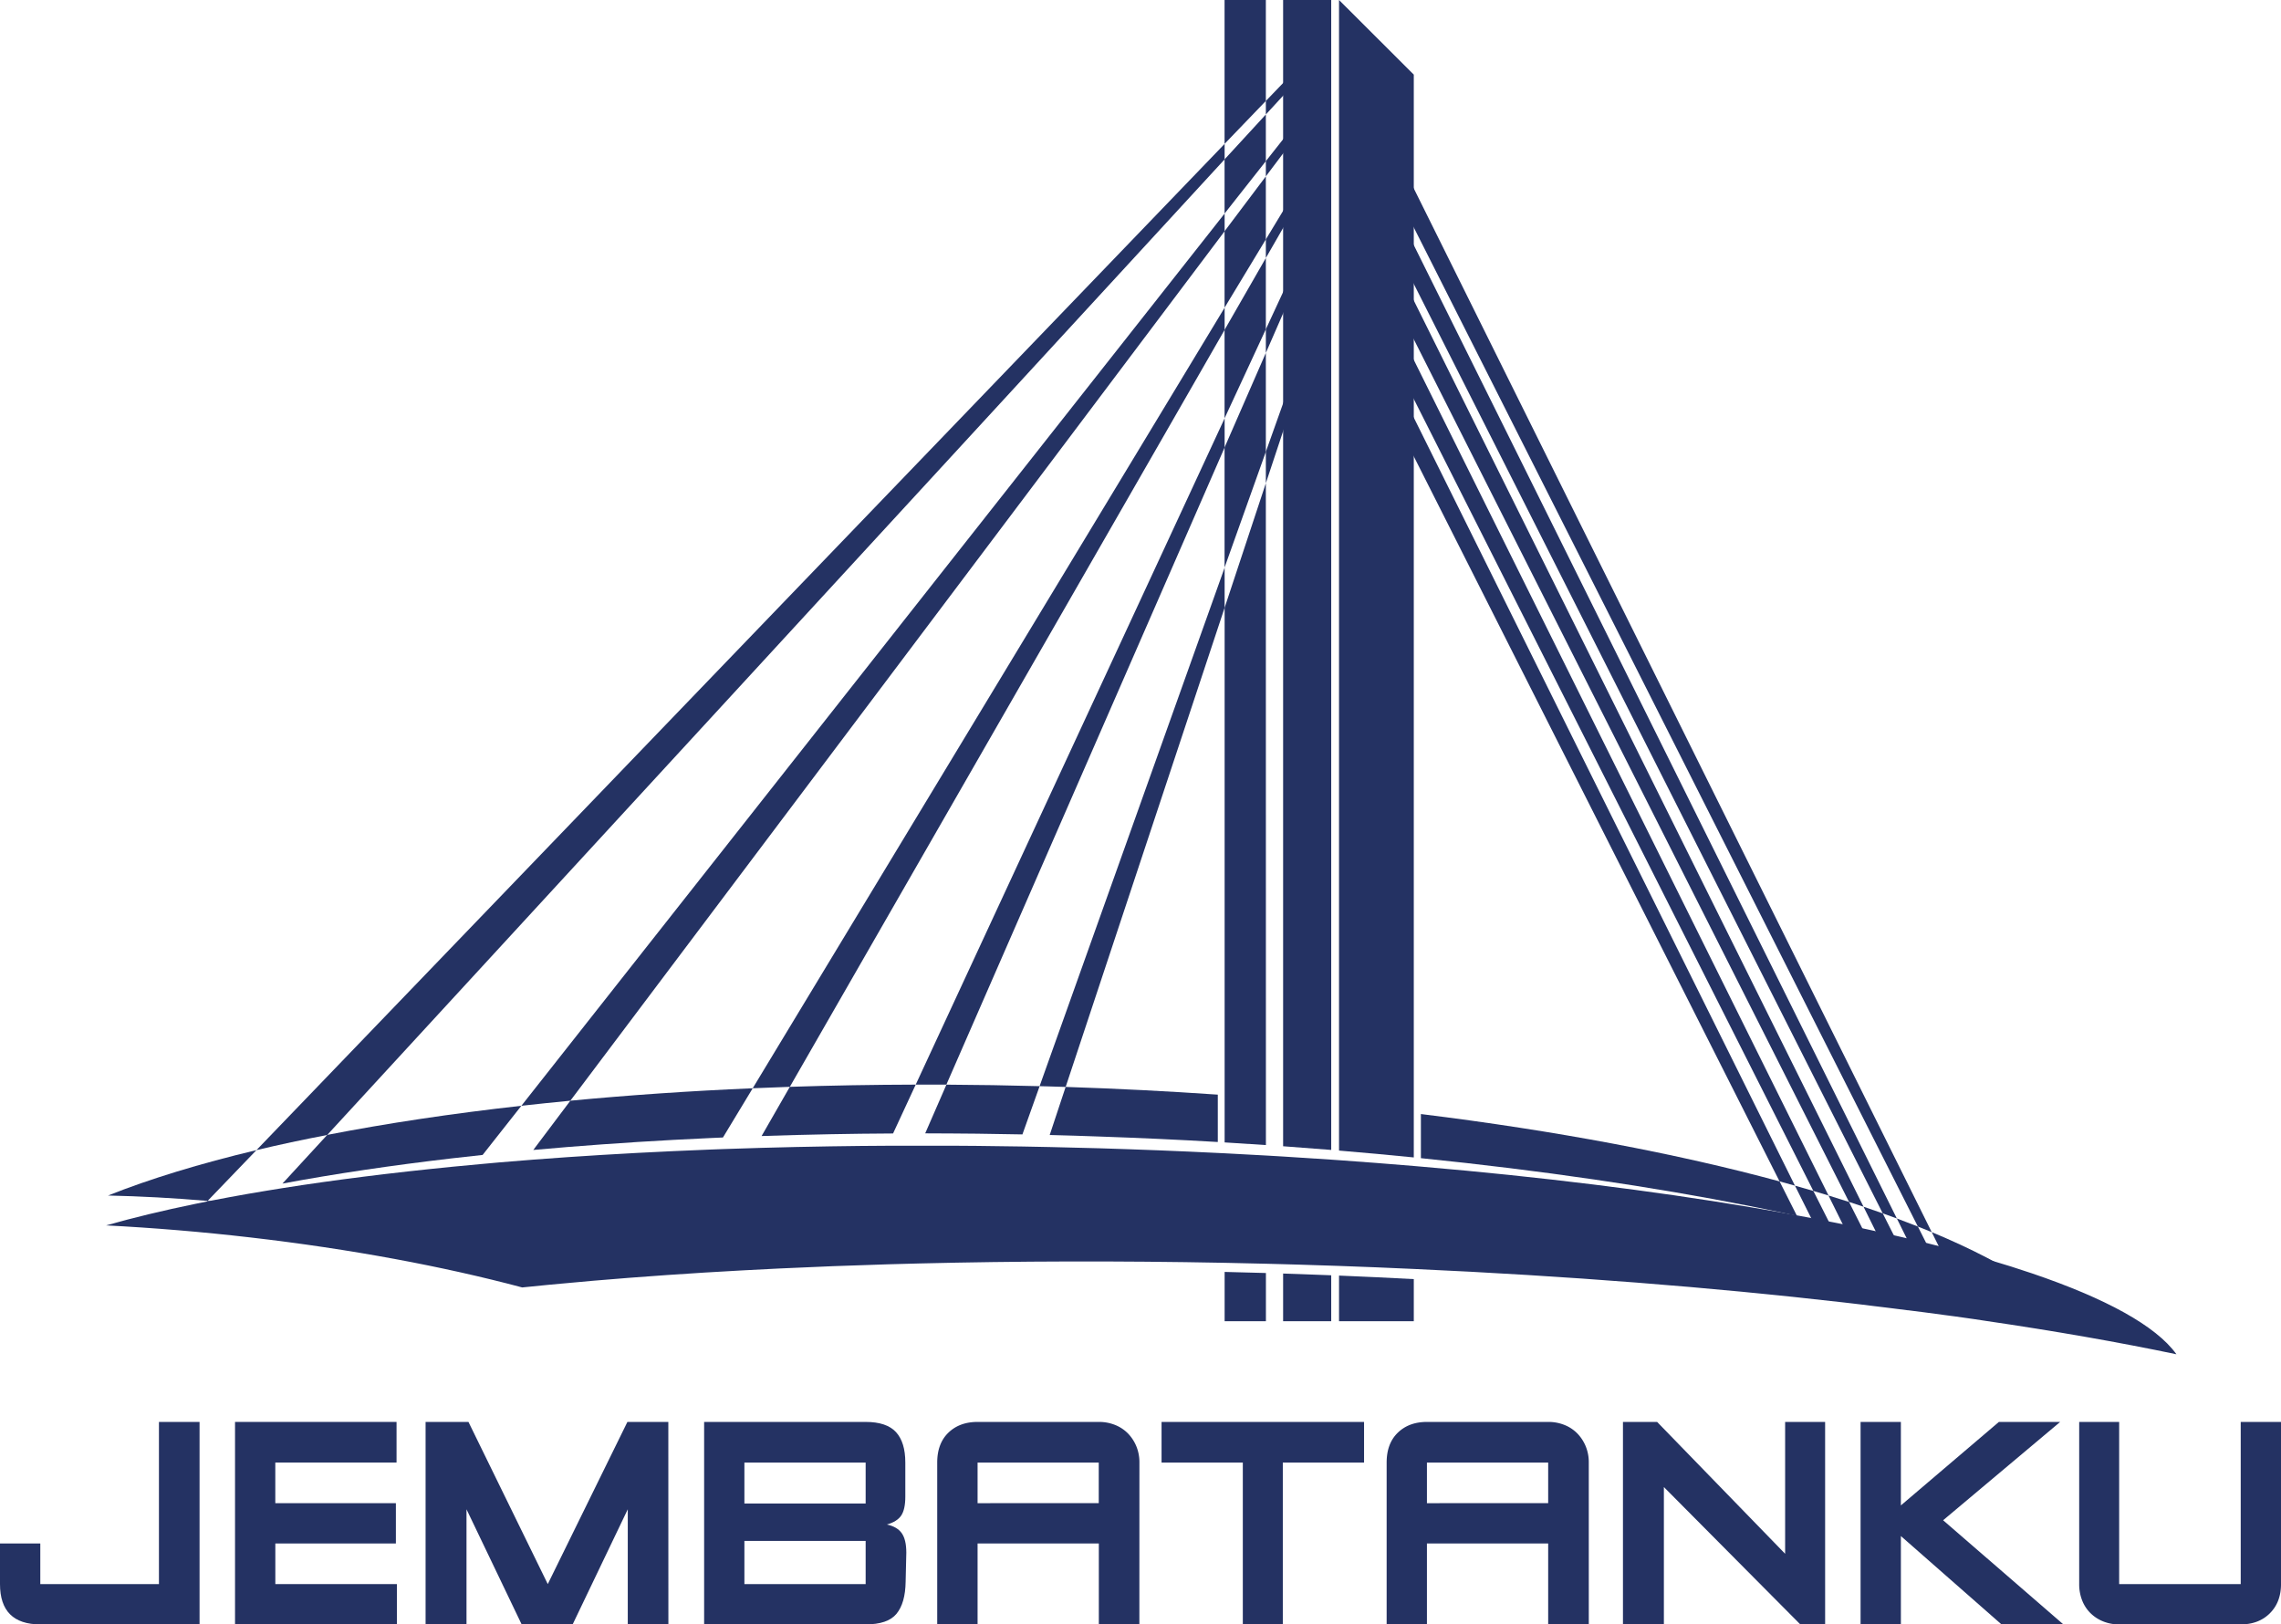 <svg id="a8e852e2-c0ba-4fca-a58e-91e8abb97548" data-name="Layer 1" xmlns="http://www.w3.org/2000/svg" viewBox="0 0 1504.99 1071.81"><path d="M377.67,1457.29H272.59q-26.59,0-26.59-26.59v-26.8h26.59v26.8h78.28v-107h26.8Z" transform="translate(-246 -385.48)" fill="#243263"/><path d="M507.86,1457.29H401.07V1323.7H507.64v26.8h-80v26.81h79.56v26.59H427.66v26.8h80.2Z" transform="translate(-246 -385.48)" fill="#243263"/><path d="M687,1457.29h-26.8v-75.94l-36.37,75.94H590.18l-36.38-75.94v75.94h-27V1323.7h28.29l52.33,107,52.54-107h27Z" transform="translate(-246 -385.48)" fill="#243263"/><path d="M843.53,1429.21q-.21,14-6,21.06t-20.42,7H710.58V1323.7H817.15q13.83,0,20,6.7t6.17,20.1v22.55q0,8.29-2.66,12.34t-9.47,6q6.81,1.49,9.79,5.74t3,12.76Zm-26.38-51.69v-27h-80v27Zm0,53.18v-28.5h-80v28.5Z" transform="translate(-246 -385.48)" fill="#243263"/><path d="M997.75,1457.29H971V1403.9H891v53.39H864.37V1350.5q0-12.54,7.34-19.67T891,1323.7h80a28.35,28.35,0,0,1,10.74,2,24.55,24.55,0,0,1,8.51,5.64,26.79,26.79,0,0,1,5.53,8.51,27.53,27.53,0,0,1,2,10.63Zm-26.8-80V1350.5H891v26.81Z" transform="translate(-246 -385.48)" fill="#243263"/><path d="M1146,1350.5h-53.61v106.79H1066V1350.5h-53.61v-26.8H1146Z" transform="translate(-246 -385.48)" fill="#243263"/><path d="M1294.28,1457.29h-26.8V1403.9h-80v53.39H1160.9V1350.5q0-12.54,7.34-19.67t19.25-7.13h80a28.31,28.31,0,0,1,10.74,2,24.55,24.55,0,0,1,8.51,5.64,26.79,26.79,0,0,1,5.53,8.51,27.53,27.53,0,0,1,2,10.63Zm-26.8-80V1350.5h-80v26.81Z" transform="translate(-246 -385.48)" fill="#243263"/><path d="M1450.21,1457.29h-16.39l-90-90.62v90.62h-27V1323.7h22.54l84.46,87v-87h26.38Z" transform="translate(-246 -385.48)" fill="#243263"/><path d="M1607.4,1457.29h-40.84L1500.19,1399v58.29H1473.6V1323.7h26.59v55.09l64.67-55.09h40.42l-77.22,64.88Z" transform="translate(-246 -385.48)" fill="#243263"/><path d="M1751,1430.7q0,11.91-7.34,19.25t-19.25,7.34h-80.2a27.53,27.53,0,0,1-10.63-2,25.33,25.33,0,0,1-8.4-5.53,24.11,24.11,0,0,1-5.43-8.4,28.87,28.87,0,0,1-1.91-10.64v-107h26.37v107h80.2v-107H1751Z" transform="translate(-246 -385.48)" fill="#243263"/><path d="M317.28,1174.31c21.23.46,43.19,1.63,65.69,3.56l32.24-33.52C378,1153.22,345,1163.26,317.28,1174.31Z" transform="translate(-246 -385.48)" fill="#243263"/><path d="M381.62,1179.26l4.25-1.13-2.9-.26Z" transform="translate(-246 -385.48)" fill="#243263"/><polygon points="835.2 0 807.96 0 807.96 94.93 835.2 66.61 835.2 0" fill="#243263"/><polygon points="835.2 170.23 807.96 217.66 807.96 276.01 835.2 217.25 835.2 170.23" fill="#243263"/><polygon points="835.2 116.37 807.96 152.57 807.96 203.01 835.2 157.95 835.2 116.37" fill="#243263"/><polygon points="835.2 75.54 807.96 105.15 807.96 140.9 835.2 106.34 835.2 75.54" fill="#243263"/><polygon points="835.2 232.86 807.96 295.25 807.96 374.47 835.2 298.09 835.2 232.86" fill="#243263"/><path d="M415.21,1144.35q22.32-5.31,46.69-10L1054,490.63V480.41Z" transform="translate(-246 -385.48)" fill="#243263"/><polygon points="855.96 52.97 852 49.15 835.2 66.61 835.2 75.54 855.96 52.97" fill="#243263"/><polygon points="854.22 91.1 849.89 87.69 835.2 106.34 835.2 116.37 854.22 91.1" fill="#243263"/><path d="M590,1115.1q15.91-1.78,32.31-3.35L1054,538.05V526.38Z" transform="translate(-246 -385.48)" fill="#243263"/><polygon points="854.22 137.12 849.51 134.28 835.2 157.95 835.2 170.23 854.22 137.12" fill="#243263"/><path d="M742.63,1103.54q12.17-.52,24.49-.94L1054,603.14V588.49Z" transform="translate(-246 -385.48)" fill="#243263"/><polygon points="854.22 189.3 849.23 186.99 835.2 217.25 835.2 232.86 854.22 189.3" fill="#243263"/><path d="M850.18,1101.14q10.07,0,20.23,0L1054,680.73V661.49Z" transform="translate(-246 -385.48)" fill="#243263"/><path d="M931.91,1102.16l5.39.14,11.81.37L1054,786.46V760Z" transform="translate(-246 -385.48)" fill="#243263"/><polygon points="850.63 254.81 835.2 298.09 835.2 318.84 855.82 256.66 850.63 254.81" fill="#243263"/><path d="M1161.35,625.82V652l258.81,513q5.11,1.38,10.13,2.8Z" transform="translate(-246 -385.48)" fill="#243263"/><path d="M1161.35,587.74v26.41l281.09,557.14q5,1.49,10,3Z" transform="translate(-246 -385.48)" fill="#243263"/><path d="M1161.35,548.55v26.19L1466,1178.55q4.83,1.56,9.55,3.15Z" transform="translate(-246 -385.48)" fill="#243263"/><path d="M1161.35,512v26.19l326.87,647.89q4.71,1.68,9.3,3.37Z" transform="translate(-246 -385.48)" fill="#243263"/><path d="M1161.35,474.61v26.33l350.05,693.83q4.65,1.83,9.14,3.7Z" transform="translate(-246 -385.48)" fill="#243263"/><path d="M1054,1257.25h27.24v-31.81q-13.67-.4-27.24-.72Z" transform="translate(-246 -385.48)" fill="#243263"/><path d="M1081.2,704.31,1054,786.46v352.81q13.71.82,27.24,1.74Z" transform="translate(-246 -385.48)" fill="#243263"/><path d="M1178.81,434.72l-49.33-49.24v759.18q25,2.08,49.33,4.52Z" transform="translate(-246 -385.48)" fill="#243263"/><path d="M1129.48,1257.25h49.33v-27.78q-24.45-1.31-49.33-2.33Z" transform="translate(-246 -385.48)" fill="#243263"/><path d="M1124.33,385.48h-31.74V1141.8q16,1.14,31.74,2.43Z" transform="translate(-246 -385.48)" fill="#243263"/><path d="M1092.59,1225.79v31.46h31.74v-30.31q-10.49-.42-21-.79Z" transform="translate(-246 -385.48)" fill="#243263"/><path d="M1475.83,1198.08l-9.85-19.53q-6.68-2.16-13.57-4.26l10.18,20.53c2.33.55,4.64,1.12,6.93,1.68Q1472.7,1197.28,1475.83,1198.08Z" transform="translate(-246 -385.48)" fill="#243263"/><path d="M1410.09,1183.18q6.71,1.36,13.27,2.77c2.78.58,5.52,1.18,8.26,1.78L1420.16,1165c-67.21-18.24-147.48-33.45-236.66-44.45v29.11c79.39,8.08,152.69,18.84,217.39,31.67Z" transform="translate(-246 -385.48)" fill="#243263"/><path d="M873.8,1133.37q8.46,0,17,.14,14.82.16,29.79.48l11.35-31.83q-31.06-.84-61.5-1l-14,32.13C862.17,1133.32,868,1133.33,873.8,1133.37Z" transform="translate(-246 -385.48)" fill="#243263"/><path d="M1453.18,1192.59l-10.74-21.3q-6-1.76-12.15-3.49l11,22,5.87,1.33Z" transform="translate(-246 -385.48)" fill="#243263"/><path d="M1049.5,1139v-31.25q-49.1-3.4-100.39-5.1l-10.52,31.73q16.18.4,32.51,1Q1010.9,1136.74,1049.5,1139Z" transform="translate(-246 -385.48)" fill="#243263"/><path d="M564.42,1147.54,590,1115.1c-46,5.13-88.91,11.59-128.09,19.21l-29.56,32.13c34.35-6.43,71.93-12,112.24-16.7Q554.39,1148.6,564.42,1147.54Z" transform="translate(-246 -385.48)" fill="#243263"/><path d="M813.86,1133.55q10.64-.13,21.38-.18l14.94-32.23q-42.3.1-83.06,1.46l-18.63,32.46q22.57-.76,45.72-1.2Q804,1133.67,813.86,1133.55Z" transform="translate(-246 -385.48)" fill="#243263"/><path d="M714,1136.42l9-.4,19.64-32.48c-41.74,1.79-82,4.56-120.33,8.21l-24.45,32.5q44.58-4.05,92.61-6.66Q702.12,1137,714,1136.42Z" transform="translate(-246 -385.48)" fill="#243263"/><path d="M1520.54,1198.47l6.88,13.85c21.64,6.58,41.38,13.45,59.08,20.55C1568.94,1220.89,1546.77,1209.37,1520.54,1198.47Z" transform="translate(-246 -385.48)" fill="#243263"/><path d="M1511.4,1194.77q-6.78-2.68-13.88-5.32l8.21,16.55q6.74,1.89,13.25,3.8Z" transform="translate(-246 -385.48)" fill="#243263"/><path d="M1497.07,1203.63l-8.85-17.55c-4.15-1.47-8.38-2.94-12.69-4.38l9.26,18.67c2.7.69,5.37,1.4,8,2.1Z" transform="translate(-246 -385.48)" fill="#243263"/><path d="M1586.5,1225.61c-17.7-6-37.44-11.81-59.08-17.37-2.78-.71-5.6-1.43-8.44-2.13q-6.51-1.62-13.25-3.22l-5-1.16-3.7-.85-4.26-1q-4-.9-8-1.78l-7.06-1.54-1.9-.4-6.31-1.33-6.93-1.43-6.95-1.4-2.46-.48-6.07-1.19-5.87-1.12q-4.41-.84-8.88-1.67l-.74-.13-8.26-1.51-13.27-2.34-9.2-1.56c-64.7-10.85-138-20-217.39-26.78l-4.69-.41q-24.3-2.05-49.33-3.82l-5.15-.36q-15.74-1.1-31.74-2.06l-11.39-.67q-13.53-.78-27.24-1.47c-1.48-.08-3-.14-4.46-.21q-38.6-1.9-78.4-3.1-16.33-.48-32.51-.81-9-.19-18-.35-15-.24-29.79-.4l-17-.12q-8.74,0-17.42,0-10.62,0-21.14,0-10.74,0-21.38.15-9.87.11-19.65.26-23.13.36-45.72,1-12.84.36-25.5.81l-9,.34q-11.84.45-23.49,1-48,2.19-92.61,5.63-11.34.87-22.46,1.82c-3.68.31-7.33.63-11,1q-10,.9-19.84,1.86c-40.31,4-77.89,8.69-112.24,14.13q-5.56.87-11,1.78-24.3,4-46.23,8.54c-21.56,4.43-41.3,9.19-59.06,14.25,30.86,1.58,62.72,4.2,95.1,7.94,66.61,7.69,127.59,19.18,179.42,33,5.89-.61,11.82-1.21,17.83-1.78q14.36-1.38,29.14-2.65c31.51-2.69,64.52-5,98.82-6.85q11.82-.64,23.84-1.22,35.1-1.68,71.82-2.77,10.18-.3,20.51-.55c64.28-1.58,131.8-1.77,201.45-.43q13.56.27,27.24.61l11.39.3,10.7.3q10.56.32,21,.67l5.15.17q24.88.87,49.33,2c101.28,4.57,196.67,12.12,282.78,22l4.51.52,3.07.36,5.51.65,8,1,4,.48,3.37.41,5,.62,9.79,1.24.34,0,3,.39,7.9,1c4.06.54,8.11,1.08,12.12,1.63l7.59,1c4.33.61,8.64,1.21,12.92,1.83L1556,1257c45.79,6.71,88,14.1,126,22.06C1668.53,1260.29,1635.36,1242.19,1586.5,1225.61Z" transform="translate(-246 -385.48)" fill="#243263"/></svg>